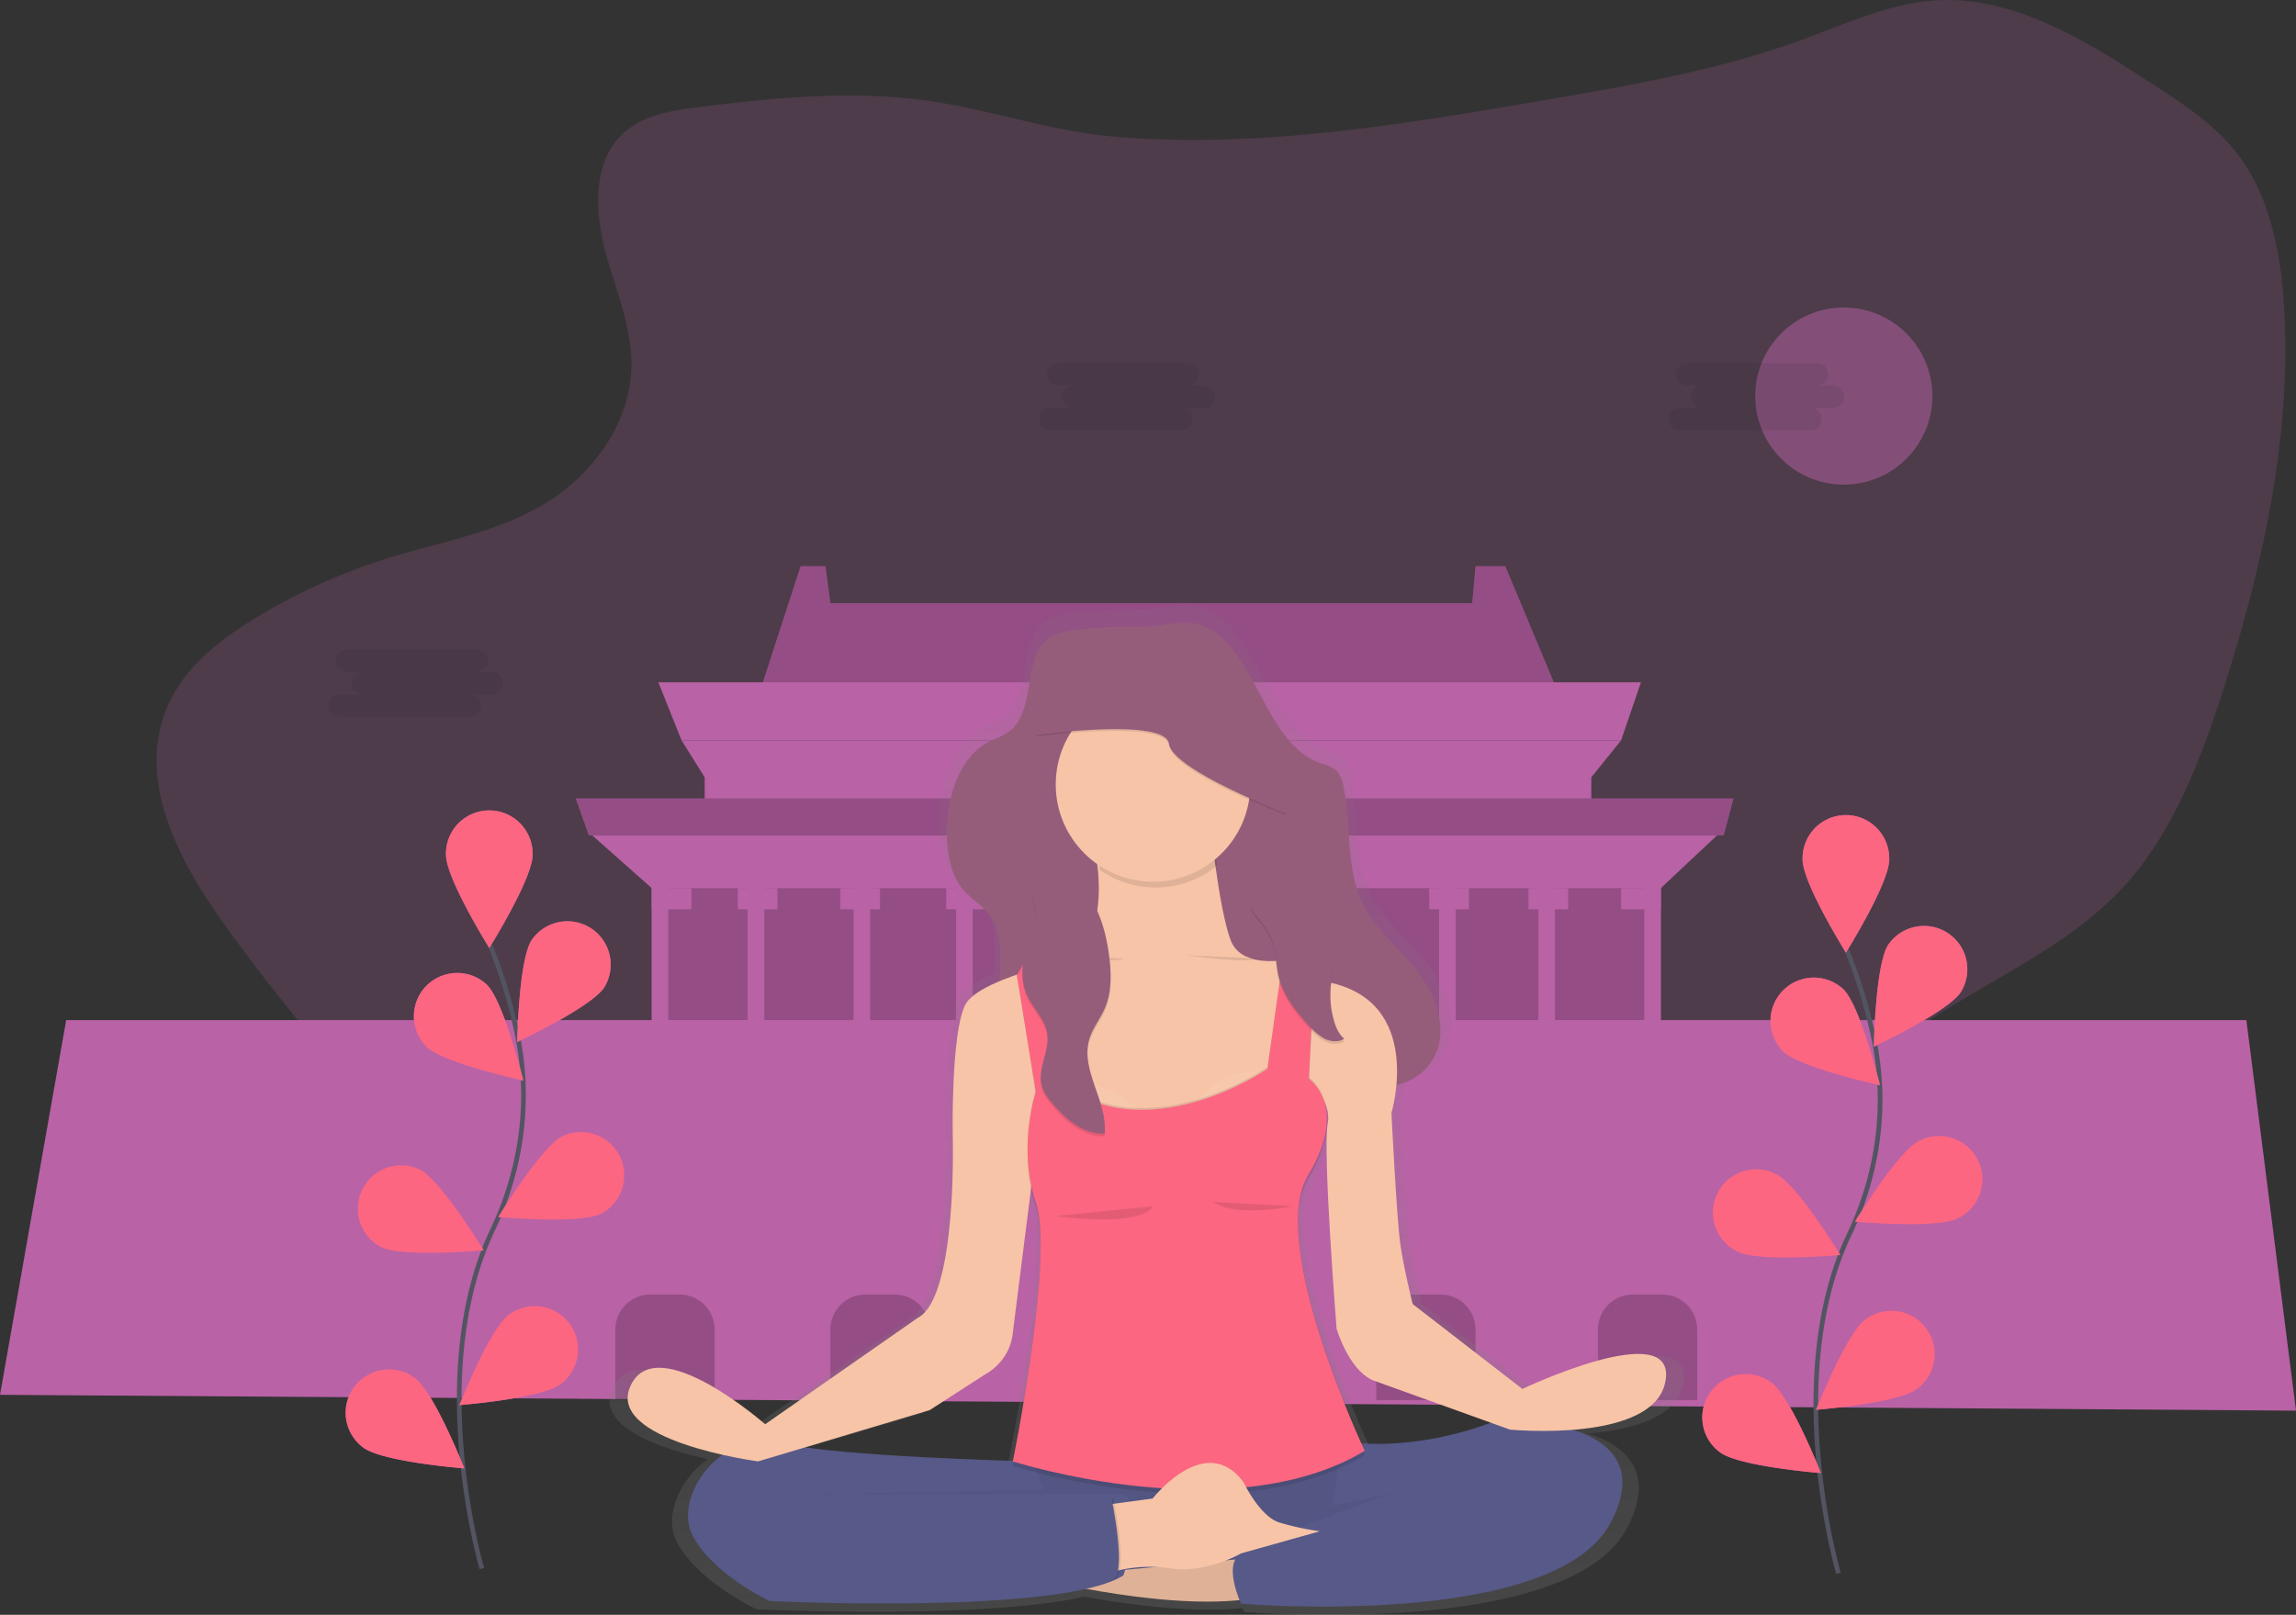 <svg id="6814d84d-9ca9-4e87-a09b-cc788a44d462" data-name="Layer 1" xmlns="http://www.w3.org/2000/svg" xmlns:xlink="http://www.w3.org/1999/xlink" width="985" height="692.97" viewBox="0 0 985 692.97"><rect x="0" y="0" width="985" height="692.97" fill="#333333" stroke="none"/><defs><linearGradient id="62e9b6da-24f7-4061-9c04-454aab4390a5" x1="599.51" y1="796.49" x2="599.51" y2="363.49" gradientUnits="userSpaceOnUse"><stop offset="0" stop-color="gray" stop-opacity="0.25"/><stop offset="0.54" stop-color="gray" stop-opacity="0.12"/><stop offset="1" stop-color="gray" stop-opacity="0.1"/></linearGradient></defs><title>mindfulness</title><path d="M404.58,149.83c-12.12,1.58-25.29,4.24-33.3,14.83-9.47,12.52-8.2,31.55-3.91,47.4s11.07,31.3,11,47.9c-.19,26.39-18.21,48.79-38.72,60.6s-43.66,15.62-65.8,22.51A256,256,0,0,0,215.08,370c-15.59,9.67-31.27,22.31-37.51,41.39-10.23,31.29,8.59,64.5,27.18,90.19,57,78.77,129.66,154.35,218.48,162C489.58,669.25,556,635.69,621.63,648c30.15,5.64,58.24,20.66,86.54,33.89s58.07,25,88.58,23.5,62.15-18.8,75.37-50.49c7.81-18.73,8.6-40.45,15.82-59.49C910.06,537,979,527.52,1019,483.56c21-23.09,33-54.8,43-86.22,16.15-51.12,28.26-105,25.56-159.35-1.18-23.66-5.6-48.23-18.73-66.49-9.55-13.29-22.88-22.11-35.9-30.64-29.64-19.42-61.46-39.47-95.51-37.16-19.62,1.33-38.18,10.06-56.9,16.9-35.66,13-72.86,19.44-109.87,25.79-61.15,10.5-123.18,21-185.16,15.76-27.37-2.33-53.22-11.63-80.15-15.44C472.59,142.08,437.2,145.58,404.58,149.83Z" transform="translate(-107.5 -103.51)" fill="#b962a6" opacity="0.2"/><circle cx="791" cy="169.97" r="38" fill="#b962a6" opacity="0.5"/><polygon points="671.33 304.12 323.6 304.12 343.47 242.97 354.12 242.97 356.25 258.83 631.59 258.83 633.01 242.97 645.78 242.97 671.33 304.12" fill="#b962a6"/><polygon points="671.33 304.12 323.6 304.12 343.47 242.97 354.12 242.97 356.25 258.83 631.59 258.83 633.01 242.97 645.78 242.97 671.33 304.12" opacity="0.2"/><polygon points="695.46 317.71 292.38 317.71 282.44 292.8 703.98 292.8 695.46 317.71" fill="#b962a6"/><polygon points="682.69 333.57 302.31 333.57 292.38 317.71 695.46 317.71 682.69 333.57" fill="#b962a6"/><rect x="302.31" y="329.04" width="380.37" height="18.12" fill="#b962a6"/><rect x="279.6" y="376.6" width="432.89" height="67.95" fill="#b962a6"/><rect x="279.6" y="376.6" width="432.89" height="67.95" opacity="0.2"/><polygon points="985 605.35 0 598.56 28.39 437.75 963.71 437.75 985 605.35" fill="#b962a6"/><g opacity="0.2"><path d="M279,555.53h12.58a15,15,0,0,1,15,15v30.3a0,0,0,0,1,0,0H264a0,0,0,0,1,0,0v-30.3A15,15,0,0,1,279,555.53Z"/><path d="M371.25,555.53h12.58a15,15,0,0,1,15,15v30.3a0,0,0,0,1,0,0H356.25a0,0,0,0,1,0,0v-30.3A15,15,0,0,1,371.25,555.53Z"/><path d="M486.21,555.53h12.58a15,15,0,0,1,15,15v30.3a0,0,0,0,1,0,0H471.21a0,0,0,0,1,0,0v-30.3A15,15,0,0,1,486.21,555.53Z"/><path d="M605.43,555.53H618a15,15,0,0,1,15,15v30.3a0,0,0,0,1,0,0H590.43a0,0,0,0,1,0,0v-30.3A15,15,0,0,1,605.43,555.53Z"/><path d="M700.53,555.53h12.58a15,15,0,0,1,15,15v30.3a0,0,0,0,1,0,0H685.53a0,0,0,0,1,0,0v-30.3A15,15,0,0,1,700.53,555.53Z"/></g><rect x="469.79" y="444.55" width="45.42" height="90.6" opacity="0.2"/><circle cx="187.35" cy="632.53" fill="none" stroke="#000" stroke-miterlimit="10"/><rect x="279.6" y="376.6" width="7.1" height="67.95" fill="#b962a6"/><rect x="320.76" y="376.6" width="7.1" height="67.95" fill="#b962a6"/><rect x="366.18" y="376.6" width="7.1" height="67.95" fill="#b962a6"/><rect x="410.18" y="376.6" width="7.1" height="67.95" fill="#b962a6"/><rect x="458.44" y="376.6" width="7.1" height="67.95" fill="#b962a6"/><rect x="523.72" y="376.6" width="7.1" height="67.95" fill="#b962a6"/><rect x="567.72" y="376.6" width="7.1" height="67.95" fill="#b962a6"/><rect x="617.4" y="376.6" width="7.1" height="67.95" fill="#b962a6"/><rect x="659.98" y="376.6" width="7.1" height="67.95" fill="#b962a6"/><rect x="705.4" y="376.6" width="7.1" height="67.95" fill="#b962a6"/><polygon points="712.49 381.13 279.6 381.13 254.06 358.48 736.62 358.48 712.49 381.13" fill="#b962a6"/><rect x="279.6" y="381.13" width="17.03" height="9.06" fill="#b962a6"/><rect x="316.51" y="381.13" width="17.03" height="9.06" fill="#b962a6"/><rect x="360.5" y="381.13" width="17.03" height="9.06" fill="#b962a6"/><rect x="405.92" y="381.13" width="17.03" height="9.06" fill="#b962a6"/><rect x="454.18" y="381.13" width="17.03" height="9.06" fill="#b962a6"/><rect x="518.05" y="381.13" width="17.03" height="9.06" fill="#b962a6"/><rect x="563.47" y="381.13" width="17.03" height="9.06" fill="#b962a6"/><rect x="613.14" y="381.13" width="17.03" height="9.06" fill="#b962a6"/><rect x="655.72" y="381.13" width="17.03" height="9.06" fill="#b962a6"/><rect x="695.46" y="381.13" width="17.03" height="9.06" fill="#b962a6"/><polygon points="739.46 358.48 252.64 358.48 246.96 342.63 743.72 342.63 739.46 358.48" fill="#b962a6"/><polygon points="739.46 358.48 252.64 358.48 246.96 342.63 743.72 342.63 739.46 358.48" opacity="0.2"/><ellipse cx="492.5" cy="335.83" rx="11.35" ry="18.12" fill="#b962a6"/><ellipse cx="492.5" cy="335.83" rx="11.35" ry="18.12" opacity="0.2"/><ellipse cx="492.5" cy="335.83" rx="7.1" ry="11.32" fill="#b962a6"/><path d="M766.17,700.64l-48.68-37.36s-3.93-15.57-5.5-26.47-3.93-57.6-3.93-57.6a67.86,67.86,0,0,0,2.21-12.36c.48-.1,1-.22,1.45-.35a24.28,24.28,0,0,0,16.39-14.13c5-12.44-1.46-27.14-9.64-37s-18.47-17.78-23.85-30c-6.64-15.06-4.37-33.26-7.76-49.74a15,15,0,0,0-2.51-6.43c-2.1-2.61-5.39-3.18-8.33-4.22-9.28-3.29-16.24-12.31-21.67-21.72-8.79-15.25-17.89-38.44-36-39.76-6.73-.49-13.76,1.78-20.56,1.76-10.55,0-21,.13-31.46,1.58-3.74.51-7.62,1.21-10.74,3.68-10.71,8.47-5.86,30.86-16.18,40-3.07,2.71-7,3.68-10.47,5.54-13.08,7-18.89,25.67-18.12,42.47.36,7.87,2,16.07,6.65,21.82,3.68,4.6,8.93,7.24,12.36,12.09,5.54,7.83,4.79,18.21,4.19,28.77-7.4,3.1-13.34,6.66-15.21,10.49-6.28,12.84-5.5,56.82-5.5,56.82s2.36,72-15.7,81l-67.53,46.7s-47.9-41.64-59.68-17.12c-8.06,16.77,21.35,26.26,40.74,30.58-12.23,8.68-19,24.72-13.26,35.59,9,17.12,34.16,28.8,34.16,28.8s95.95,4.63,140.3-5.31h.73c18.83,3.41,45.85,7,67.52,4.84.41,1,.7,1.64.7,1.64s139,11.68,164.11-35.81c12.89-24.35-.56-35.6-16.72-40.78,18.09-1.44,38.69-6.5,41.06-21.88C834.09,668.73,766.17,700.64,766.17,700.64Zm-14,14.89c-25.43,9.27-46.08,9.79-57.07,9.09-5.41-11.77-27.92-62.79-28.51-96.93.14-7.62,1.5-14.28,4.54-19.28,6.55-10.77,8.48-19.21,8.26-25.63,0-.48,0-.94,0-1.4a26.07,26.07,0,0,0-.57-5.84,15.32,15.32,0,0,1,.93,8.34c-2.36,12.07,3.93,90.29,3.93,90.29s5.1,17.51,15.7,22.57ZM503.12,710l24.34-15.57S538.85,689,540,675.73l8-63.23a65.12,65.12,0,0,0,2.16,8c1.42,4.15,2,10.23,2.11,17.47C552,673.22,540,731.78,540,731.78l.15,0-.09.42-.85.05c-19.75-.6-65.77-2.32-91.54-5.89Zm-42.65,36.86V747h-6Z" transform="translate(-107.5 -103.51)" fill="url(#62e9b6da-24f7-4061-9c04-454aab4390a5)"/><path d="M652.52,409.62c5.25,9.18,12,18,20.95,21.18,2.84,1,6,1.57,8,4.11a14.74,14.74,0,0,1,2.42,6.27c3.27,16.07,1.08,33.82,7.5,48.5,5.2,11.89,15.15,19.64,23.06,29.23s14.12,23.93,9.32,36.05A23.53,23.53,0,0,1,708,568.74c-6.62,1.79-13.53,1-20.25-.15-8.86-1.57-17.88-4-25.26-10-12.77-10.37-18.17-29-24.85-45.56-3.14-7.76-7.31-15.89-14.21-18.67-7.91-3.18-16.79,2.13-21.92,9.92s-7.41,17.58-9.89,27c-2.8,10.63-6.35,21.68-13.71,28.63a23.08,23.08,0,0,1-24.64,4.93c-8.2-3.42-14.69-12.06-16.57-22.09-2.91-15.46,4.06-34-4.49-46.22-3.32-4.73-8.39-7.31-12-11.79-4.45-5.61-6.08-13.6-6.43-21.27-.75-16.38,4.87-34.63,17.51-41.41,3.38-1.81,7.15-2.76,10.12-5.4,10-8.88,5.29-30.71,15.64-39,3-2.41,6.76-3.08,10.38-3.59,10.14-1.41,20.21-1.57,30.41-1.54,6.58,0,13.37-2.19,19.88-1.71C635.23,372.14,644,394.75,652.52,409.62Z" transform="translate(-107.5 -103.51)" fill="#965d7b"/><polygon points="357.29 637.16 361.12 682.53 629 680.94 623.9 631.41 533.33 620.87 374.51 630.45 357.29 637.16" fill="#575988"/><polygon points="357.29 637.16 361.12 682.53 629 680.94 623.9 631.41 533.33 620.87 374.51 630.45 357.29 637.16" opacity="0.05"/><path d="M641.06,772.39l-89.18,8.35s61.1,15.56,96.77,8Z" transform="translate(-107.5 -103.51)" fill="#f7c4a7"/><path d="M641.06,772.39l-89.18,8.35s61.1,15.56,96.77,8Z" transform="translate(-107.5 -103.51)" opacity="0.1"/><path d="M573.13,452.86s17.46,45.92-8.35,66.41-4.55,77.8-4.55,77.8l99.43-4.55s9.87-64.51,4.55-78.18c0,0-23.53,6.83-28.84-7.59s-9.11-53.89-9.11-53.89Z" transform="translate(-107.5 -103.51)" fill="#f7c4a7"/><path d="M550.36,730.64s-83.87-1.9-108.53-8-45.92,23.15-37.19,39.85,33,28.08,33,28.08,124.85,6.07,151.8-11c0,0,10.25-29.22,0-34.91H459.29l96-1.9Z" transform="translate(-107.5 -103.51)" fill="#575988"/><path d="M683.57,721.92s28.08,6.07,66.79-9.11c0,0,72.48-2.28,48.2,44s-158.63,34.91-158.63,34.91-8-17.08,0-21.63,77.42-33.77,99-32.26l-60,11.76Z" transform="translate(-107.5 -103.51)" fill="#575988"/><path d="M629.7,474.95c-1.45-10.81-2.3-19.62-2.3-19.62H574.27a103.6,103.6,0,0,1,5.08,21.48,41.75,41.75,0,0,0,50.35-1.86Z" transform="translate(-107.5 -103.51)" opacity="0.1"/><circle cx="494.66" cy="336.63" r="41.74" fill="#f7c4a7"/><path d="M577.69,512.82s-50.09,9.49-56.16,22-5.31,55.41-5.31,55.41,2.28,70.21-15.18,78.93l-65.27,45.54s-46.3-40.61-57.68-16.7,54.65,32.64,54.65,32.64l73.62-22,23.53-15.18s11-5.31,12.14-18.22l9.87-78.18,39.47-11.38H655.1l8.54-24.38s15.75,12.62,13.47,24.38,3.79,88,3.79,88,4.93,17.08,15.18,22L755.29,717s62.62,6.07,66.79-21.25-61.48,3.79-61.48,3.79l-47.06-36.43s-3.79-15.18-5.31-25.81-3.79-56.16-3.79-56.16,14.42-47.82-27.32-56.16l-53.89-16.7Z" transform="translate(-107.5 -103.51)" fill="#f7c4a7"/><path d="M544.1,522.49l7.78,51.42s-8,23.91,0,47.44S542,732.54,542,732.54s93.73,30,151-4.55c0,0-42.12-88.8-24.29-118.4s.29-41.18.29-41.18L671.8,514l-12.9-3.79L651.31,564s-52.37,36.43-91.08,4.55l-8.35-58.44Z" transform="translate(-107.5 -103.51)" opacity="0.1"/><path d="M598.24,583.61a30.73,30.73,0,0,0-39.79-11.19C571.16,581.93,585.17,584.47,598.24,583.61Z" transform="translate(-107.5 -103.51)" fill="#fff" opacity="0.07"/><path d="M619.75,577.91a30.73,30.73,0,0,1,39.79-11.19C646.84,576.23,632.82,578.78,619.75,577.91Z" transform="translate(-107.5 -103.51)" fill="#fff" opacity="0.07"/><path d="M544.1,522.49l7.78,48.76s-8,23.91,0,47.44S542,729.88,542,729.88s93.73,30,151-4.55c0,0-42.12-88.8-24.29-118.4s.29-41.18.29-41.18l2.74-54.45-12.9-3.79-7.59,53.89s-52.37,36.43-91.08,4.55l-8.35-58.44Z" transform="translate(-107.5 -103.51)" opacity="0.1"/><path d="M543.72,522.11l8.16,49.9s-8,23.91,0,47.44S542,730.64,542,730.64s93.73,30,151-4.55c0,0-42.12-88.8-24.29-118.4s.29-41.18.29-41.18l2.74-54.45-12.9-3.79-7.59,53.89s-52.37,36.43-91.08,4.55l-8.35-58.44Z" transform="translate(-107.5 -103.51)" fill="#fc6681"/><path d="M582.24,749.24,602,746.58s22.77-29.22,39.09-6.83c0,0,6.83,14.42,15.18,17.08a112.22,112.22,0,0,0,17.46,3.79l-33.77,9.49s-14.8,8.73-30.36,6.45a59,59,0,0,0-27.32,2.28Z" transform="translate(-107.5 -103.51)" fill="#f7c4a7"/><path d="M560.42,625.33s35.67,5.31,41.74-4.17" transform="translate(-107.5 -103.51)" opacity="0.1"/><path d="M628,619.26s6.83,6.83,34.15,1.9" transform="translate(-107.5 -103.51)" opacity="0.1"/><path d="M558.52,513.38s26.18,3.79,31.12,1.52" transform="translate(-107.5 -103.51)" opacity="0.1"/><path d="M616.21,513.38s26.18,3.79,31.12,1.52" transform="translate(-107.5 -103.51)" opacity="0.1"/><path d="M585.09,746.39s7.21,34,0,35.2-17.46-5.6-17.46-6.36,4.55-22.39,4.55-22.39Z" transform="translate(-107.5 -103.51)" opacity="0.1"/><path d="M584.33,746.39s7.21,34,0,35.2-17.46-5.6-17.46-6.36,4.55-22.39,4.55-22.39Z" transform="translate(-107.5 -103.51)" fill="#575988"/><path d="M549.1,508.41c-3.18,7.39-4.31,16.11-.93,23.41,2.58,5.57,7.62,10.08,8.59,16.14,1.22,7.6-4.41,15.33-2.31,22.73.8,2.84,2.67,5.24,4.57,7.49,5.78,6.83,13.46,13.44,22.38,12.91,1.41-13.78-10.5-27.15-6.6-40.44,1.4-4.76,4.68-8.72,6.66-13.26,3.29-7.53,2.82-16.13,1.63-24.26-1.73-11.79-6.11-26.26-17.8-31.78-5.38-2.54-13-2.72-14.92,4.17-1,3.68,1.4,7.14,1.73,10.74C552.52,500.83,550.87,504.3,549.1,508.41Z" transform="translate(-107.5 -103.51)" opacity="0.1"/><path d="M549.1,507.27c-3.18,7.39-4.31,16.11-.93,23.41,2.58,5.57,7.62,10.08,8.59,16.14,1.22,7.6-4.41,15.33-2.31,22.73.8,2.84,2.67,5.24,4.57,7.49,5.78,6.83,13.46,13.44,22.38,12.91,1.41-13.78-10.5-27.15-6.6-40.44,1.4-4.76,4.68-8.72,6.66-13.26,3.29-7.53,2.82-16.13,1.63-24.26-1.73-11.79-6.11-26.26-17.8-31.78-5.38-2.54-13-2.72-14.92,4.17-1,3.68,1.4,7.14,1.73,10.74C552.52,499.7,550.87,503.17,549.1,507.27Z" transform="translate(-107.5 -103.51)" fill="#965d7b"/><path d="M552.07,419.65s55.41-7.59,56.92,3.79,50.47,30,50.47,30l-12.14-30-22.39-37.19s-41-3-42.88,0-23.53,12.9-23.53,12.9Z" transform="translate(-107.5 -103.51)" opacity="0.1"/><path d="M552.07,418.89s55.41-7.59,56.92,3.79,50.47,30,50.47,30l-12.14-30L624.93,385.5s-41-3-42.88,0-23.53,12.9-23.53,12.9Z" transform="translate(-107.5 -103.51)" fill="#965d7b"/><path d="M648.49,500a27,27,0,0,1,5.56,11.13c.92,3.91.95,8,1.83,11.92,1.87,8.35,7.39,15.37,13.16,21.69a23.67,23.67,0,0,0,6.72,5.66c2.64,1.3,6,1.57,8.45,0-2.32-1.9-3.58-4.81-4.41-7.7a39.58,39.58,0,0,1-1.54-12.41c.25-7,2.3-14.39-.61-20.77-1.68-3.68-4.81-6.48-8-9a42.61,42.61,0,0,0-7.14-4.7c-4.71-2.35-10.12-3.38-15.32-3.89C640.41,491.23,646.34,497.42,648.49,500Z" transform="translate(-107.5 -103.51)" opacity="0.1"/><path d="M648.49,498.85A27,27,0,0,1,654.05,510c.92,3.91.95,8,1.83,11.92,1.87,8.35,7.39,15.37,13.16,21.69a23.67,23.67,0,0,0,6.72,5.66c2.64,1.3,6,1.57,8.45,0-2.32-1.9-3.58-4.81-4.41-7.7a39.58,39.58,0,0,1-1.54-12.41c.25-7,2.3-14.39-.61-20.77-1.68-3.68-4.81-6.48-8-9a42.61,42.61,0,0,0-7.14-4.7c-4.71-2.35-10.12-3.38-15.32-3.89C640.41,490.09,646.34,496.28,648.49,498.85Z" transform="translate(-107.5 -103.51)" fill="#965d7b"/><path d="M623.68,268.92H616.8a4.82,4.82,0,1,0,0-9.63H561.07a4.82,4.82,0,0,0,0,9.63h6.88a4.82,4.82,0,1,0,0,9.63h-9.63a4.82,4.82,0,1,0,0,9.63h55.73a4.82,4.82,0,1,0,0-9.63h9.63a4.82,4.82,0,1,0,0-9.63Z" transform="translate(-107.5 -103.51)" fill="#252223" opacity="0.1"/><path d="M893.68,268.92H886.8a4.82,4.82,0,1,0,0-9.63H831.07a4.82,4.82,0,0,0,0,9.63h6.88a4.82,4.82,0,1,0,0,9.63h-9.63a4.82,4.82,0,1,0,0,9.63h55.73a4.82,4.82,0,1,0,0-9.63h9.63a4.82,4.82,0,1,0,0-9.63Z" transform="translate(-107.5 -103.51)" fill="#252223" opacity="0.1"/><path d="M318.68,391.92H311.8a4.82,4.82,0,1,0,0-9.63H256.07a4.82,4.82,0,0,0,0,9.63h6.88a4.82,4.82,0,0,0,0,9.63h-9.63a4.82,4.82,0,1,0,0,9.63h55.73a4.82,4.82,0,1,0,0-9.63h9.63a4.82,4.82,0,0,0,0-9.63Z" transform="translate(-107.5 -103.51)" fill="#252223" opacity="0.1"/><path d="M896.23,778.63s-24.67-83.76,4.63-145.41c12.3-25.87,16.38-54.92,10.7-83a222.5,222.5,0,0,0-11.75-39" transform="translate(-107.5 -103.51)" fill="none" stroke="#535461" stroke-miterlimit="10" stroke-width="2"/><path d="M918,472.31c0,10.27-18.59,40-18.59,40s-18.59-29.77-18.59-40a18.59,18.59,0,1,1,37.17,0Z" transform="translate(-107.5 -103.51)" fill="#b962a6"/><path d="M948.76,529.17c-5.58,8.62-37.36,23.5-37.36,23.5s.58-35.09,6.16-43.71a18.59,18.59,0,0,1,31.2,20.2Z" transform="translate(-107.5 -103.51)" fill="#b962a6"/><path d="M947.41,626.34c-9.17,4.62-44.11,1.43-44.11,1.43s18.21-30,27.38-34.62a18.59,18.59,0,1,1,16.74,33.19Z" transform="translate(-107.5 -103.51)" fill="#b962a6"/><path d="M929.84,699.63c-8.25,6.1-43.24,8.86-43.24,8.86s12.88-32.64,21.13-38.75a18.59,18.59,0,1,1,22.11,29.89Z" transform="translate(-107.5 -103.51)" fill="#b962a6"/><path d="M872.37,554.66c7.36,7.15,41.67,14.56,41.67,14.56s-8.4-34.07-15.76-41.23a18.59,18.59,0,0,0-25.9,26.66Z" transform="translate(-107.5 -103.51)" fill="#b962a6"/><path d="M852.91,640.63c9.17,4.62,44.11,1.43,44.11,1.43s-18.21-30-27.38-34.62a18.59,18.59,0,1,0-16.74,33.19Z" transform="translate(-107.5 -103.51)" fill="#b962a6"/><path d="M845.46,726.79c8.25,6.1,43.24,8.86,43.24,8.86S875.82,703,867.56,696.9a18.59,18.59,0,1,0-22.11,29.89Z" transform="translate(-107.5 -103.51)" fill="#b962a6"/><path d="M918,472.31c0,10.27-18.59,40-18.59,40s-18.59-29.77-18.59-40a18.59,18.59,0,1,1,37.17,0Z" transform="translate(-107.5 -103.51)" fill="#fc6681"/><path d="M948.76,529.17c-5.58,8.62-37.36,23.5-37.36,23.5s.58-35.09,6.16-43.71a18.59,18.59,0,0,1,31.2,20.2Z" transform="translate(-107.5 -103.51)" fill="#fc6681"/><path d="M947.41,626.34c-9.17,4.62-44.11,1.43-44.11,1.43s18.21-30,27.38-34.62a18.59,18.59,0,1,1,16.74,33.19Z" transform="translate(-107.5 -103.51)" fill="#fc6681"/><path d="M929.84,699.63c-8.25,6.1-43.24,8.86-43.24,8.86s12.88-32.64,21.13-38.75a18.59,18.59,0,1,1,22.11,29.89Z" transform="translate(-107.5 -103.51)" fill="#fc6681"/><path d="M872.37,554.66c7.36,7.15,41.67,14.56,41.67,14.56s-8.4-34.07-15.76-41.23a18.59,18.59,0,0,0-25.9,26.66Z" transform="translate(-107.5 -103.51)" fill="#fc6681"/><path d="M852.91,640.63c9.17,4.62,44.11,1.43,44.11,1.43s-18.21-30-27.38-34.62a18.59,18.59,0,1,0-16.74,33.19Z" transform="translate(-107.5 -103.51)" fill="#fc6681"/><path d="M845.46,726.79c8.25,6.1,43.24,8.86,43.24,8.86S875.82,703,867.56,696.9a18.59,18.59,0,1,0-22.11,29.89Z" transform="translate(-107.5 -103.51)" fill="#fc6681"/><path d="M314.23,776.63s-24.67-83.76,4.63-145.41c12.3-25.87,16.38-54.92,10.7-83a222.5,222.5,0,0,0-11.75-39" transform="translate(-107.5 -103.51)" fill="none" stroke="#535461" stroke-miterlimit="10" stroke-width="2"/><path d="M336,470.31c0,10.27-18.59,40-18.59,40s-18.59-29.77-18.59-40a18.59,18.59,0,1,1,37.17,0Z" transform="translate(-107.5 -103.51)" fill="#b962a6"/><path d="M366.76,527.17c-5.58,8.62-37.36,23.5-37.36,23.5s.58-35.09,6.16-43.71a18.59,18.59,0,0,1,31.2,20.2Z" transform="translate(-107.5 -103.51)" fill="#b962a6"/><path d="M365.41,624.34c-9.17,4.62-44.11,1.43-44.11,1.43s18.21-30,27.38-34.62a18.59,18.59,0,0,1,16.74,33.19Z" transform="translate(-107.5 -103.51)" fill="#b962a6"/><path d="M347.84,697.63c-8.25,6.1-43.24,8.86-43.24,8.86s12.88-32.64,21.13-38.75a18.59,18.59,0,1,1,22.11,29.89Z" transform="translate(-107.5 -103.51)" fill="#b962a6"/><path d="M290.37,552.66c7.36,7.15,41.67,14.56,41.67,14.56s-8.4-34.07-15.76-41.23a18.59,18.59,0,0,0-25.9,26.66Z" transform="translate(-107.5 -103.51)" fill="#b962a6"/><path d="M270.91,638.63c9.17,4.62,44.11,1.43,44.11,1.43s-18.21-30-27.38-34.62a18.59,18.59,0,0,0-16.74,33.19Z" transform="translate(-107.5 -103.51)" fill="#b962a6"/><path d="M263.46,724.79c8.25,6.1,43.24,8.86,43.24,8.86S293.82,701,285.56,694.9a18.59,18.59,0,1,0-22.11,29.89Z" transform="translate(-107.5 -103.51)" fill="#b962a6"/><path d="M336,470.31c0,10.27-18.59,40-18.59,40s-18.59-29.77-18.59-40a18.59,18.59,0,1,1,37.17,0Z" transform="translate(-107.5 -103.51)" fill="#fc6681"/><path d="M366.76,527.17c-5.58,8.62-37.36,23.5-37.36,23.5s.58-35.09,6.16-43.71a18.59,18.59,0,0,1,31.2,20.2Z" transform="translate(-107.5 -103.51)" fill="#fc6681"/><path d="M365.41,624.34c-9.17,4.62-44.11,1.43-44.11,1.43s18.21-30,27.38-34.62a18.59,18.59,0,0,1,16.74,33.19Z" transform="translate(-107.5 -103.51)" fill="#fc6681"/><path d="M347.84,697.63c-8.25,6.1-43.24,8.86-43.24,8.86s12.88-32.64,21.13-38.75a18.59,18.59,0,1,1,22.11,29.89Z" transform="translate(-107.5 -103.51)" fill="#fc6681"/><path d="M290.37,552.66c7.36,7.15,41.67,14.56,41.67,14.56s-8.4-34.07-15.76-41.23a18.59,18.59,0,0,0-25.9,26.66Z" transform="translate(-107.5 -103.51)" fill="#fc6681"/><path d="M270.91,638.63c9.17,4.62,44.11,1.43,44.11,1.43s-18.21-30-27.38-34.62a18.59,18.59,0,0,0-16.74,33.19Z" transform="translate(-107.5 -103.51)" fill="#fc6681"/><path d="M263.46,724.79c8.25,6.1,43.24,8.86,43.24,8.86S293.82,701,285.56,694.9a18.59,18.59,0,1,0-22.11,29.89Z" transform="translate(-107.5 -103.51)" fill="#fc6681"/></svg>